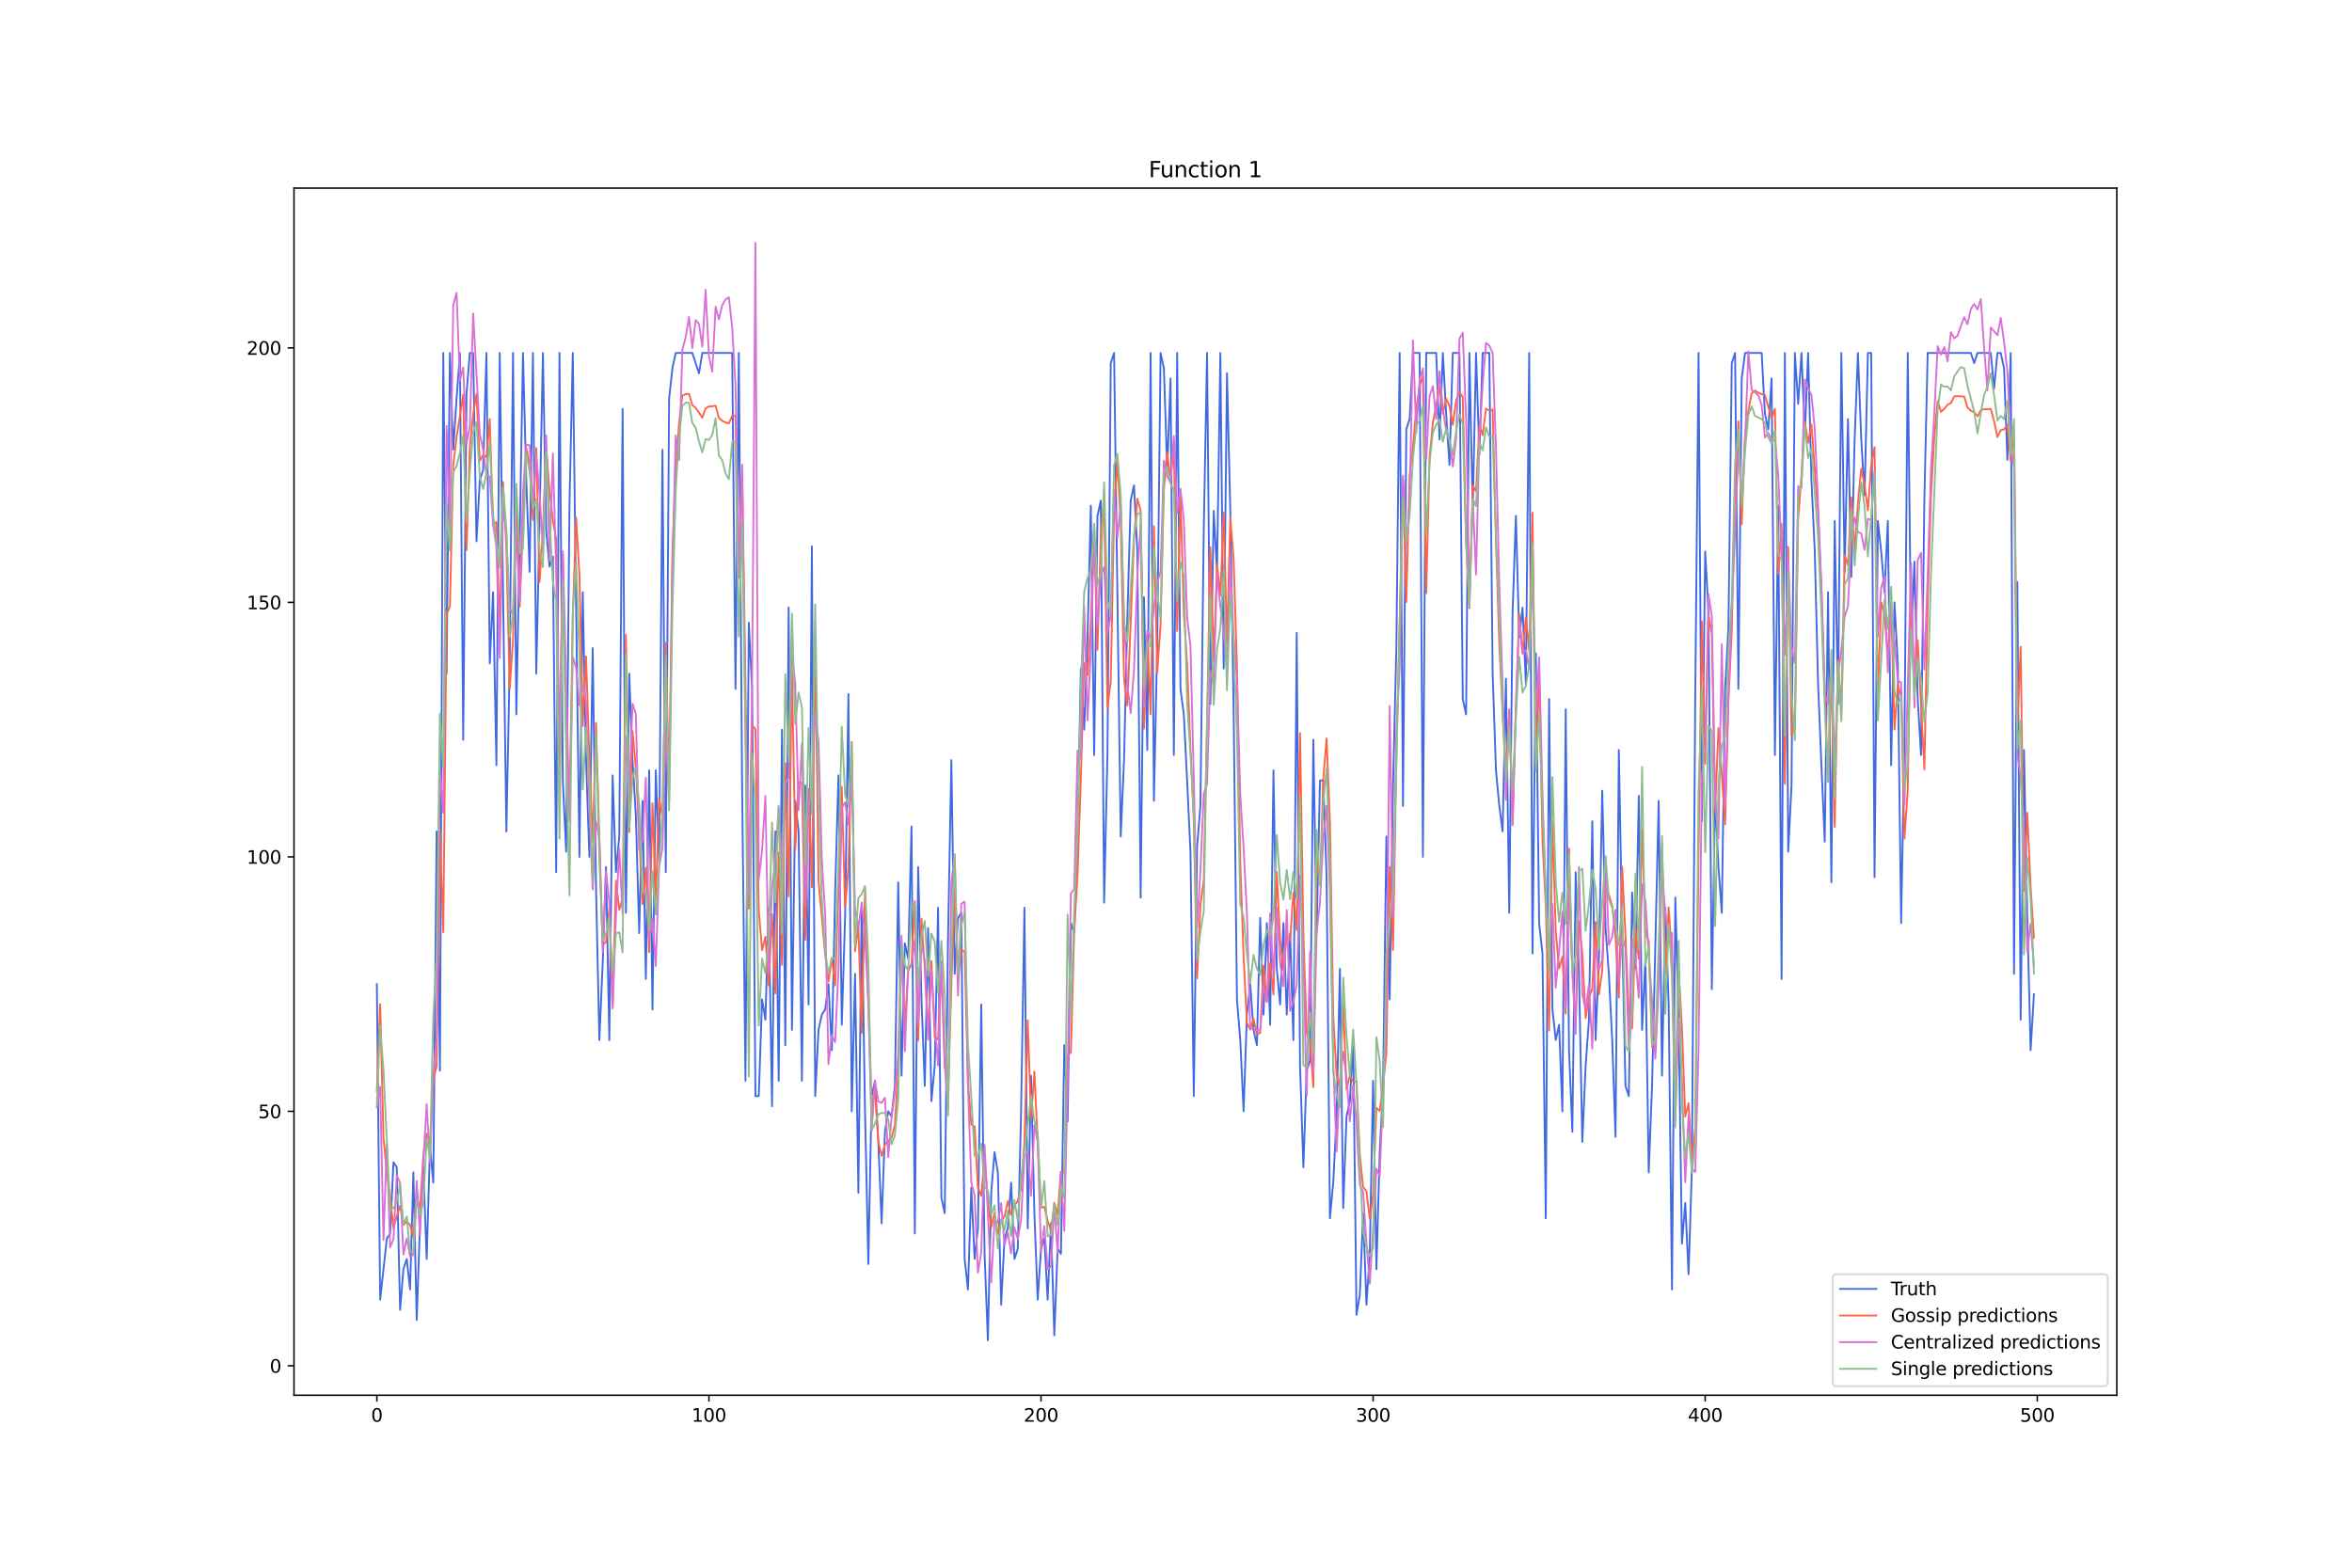 <?xml version="1.0" encoding="utf-8" standalone="no"?>
<!DOCTYPE svg PUBLIC "-//W3C//DTD SVG 1.1//EN"
  "http://www.w3.org/Graphics/SVG/1.1/DTD/svg11.dtd">
<svg xmlns:xlink="http://www.w3.org/1999/xlink" width="1296pt" height="864pt" viewBox="0 0 1296 864" xmlns="http://www.w3.org/2000/svg" version="1.1">
 <defs>
  <style type="text/css">*{stroke-linejoin: round; stroke-linecap: butt}</style>
 </defs>
 <g id="figure_1">
  <g id="patch_1">
   <path d="M 0 864 
L 1296 864 
L 1296 0 
L 0 0 
z
" style="fill: #ffffff"/>
  </g>
  <g id="axes_1">
   <g id="patch_2">
    <path d="M 162 768.96 
L 1166.4 768.96 
L 1166.4 103.68 
L 162 103.68 
z
" style="fill: #ffffff"/>
   </g>
   <g id="matplotlib.axis_1">
    <g id="xtick_1">
     <g id="line2d_1">
      <defs>
       <path id="mb548a5d08a" d="M 0 0 
L 0 3.5 
" style="stroke: #000000; stroke-width: 0.8"/>
      </defs>
      <g>
       <use xlink:href="#mb548a5d08a" x="207.655" y="768.96" style="stroke: #000000; stroke-width: 0.8"/>
      </g>
     </g>
     <g id="text_1">
      <!-- 0 -->
      <g transform="translate(204.473 783.558) scale(0.1 -0.1)">
       <defs>
        <path id="DejaVuSans-30" d="M 2034 4250 
Q 1547 4250 1301 3770 
Q 1056 3291 1056 2328 
Q 1056 1369 1301 889 
Q 1547 409 2034 409 
Q 2525 409 2770 889 
Q 3016 1369 3016 2328 
Q 3016 3291 2770 3770 
Q 2525 4250 2034 4250 
z
M 2034 4750 
Q 2819 4750 3233 4129 
Q 3647 3509 3647 2328 
Q 3647 1150 3233 529 
Q 2819 -91 2034 -91 
Q 1250 -91 836 529 
Q 422 1150 422 2328 
Q 422 3509 836 4129 
Q 1250 4750 2034 4750 
z
" transform="scale(0.016)"/>
       </defs>
       <use xlink:href="#DejaVuSans-30"/>
      </g>
     </g>
    </g>
    <g id="xtick_2">
     <g id="line2d_2">
      <g>
       <use xlink:href="#mb548a5d08a" x="390.639" y="768.96" style="stroke: #000000; stroke-width: 0.8"/>
      </g>
     </g>
     <g id="text_2">
      <!-- 100 -->
      <g transform="translate(381.095 783.558) scale(0.1 -0.1)">
       <defs>
        <path id="DejaVuSans-31" d="M 794 531 
L 1825 531 
L 1825 4091 
L 703 3866 
L 703 4441 
L 1819 4666 
L 2450 4666 
L 2450 531 
L 3481 531 
L 3481 0 
L 794 0 
L 794 531 
z
" transform="scale(0.016)"/>
       </defs>
       <use xlink:href="#DejaVuSans-31"/>
       <use xlink:href="#DejaVuSans-30" x="63.623"/>
       <use xlink:href="#DejaVuSans-30" x="127.246"/>
      </g>
     </g>
    </g>
    <g id="xtick_3">
     <g id="line2d_3">
      <g>
       <use xlink:href="#mb548a5d08a" x="573.623" y="768.96" style="stroke: #000000; stroke-width: 0.8"/>
      </g>
     </g>
     <g id="text_3">
      <!-- 200 -->
      <g transform="translate(564.079 783.558) scale(0.1 -0.1)">
       <defs>
        <path id="DejaVuSans-32" d="M 1228 531 
L 3431 531 
L 3431 0 
L 469 0 
L 469 531 
Q 828 903 1448 1529 
Q 2069 2156 2228 2338 
Q 2531 2678 2651 2914 
Q 2772 3150 2772 3378 
Q 2772 3750 2511 3984 
Q 2250 4219 1831 4219 
Q 1534 4219 1204 4116 
Q 875 4013 500 3803 
L 500 4441 
Q 881 4594 1212 4672 
Q 1544 4750 1819 4750 
Q 2544 4750 2975 4387 
Q 3406 4025 3406 3419 
Q 3406 3131 3298 2873 
Q 3191 2616 2906 2266 
Q 2828 2175 2409 1742 
Q 1991 1309 1228 531 
z
" transform="scale(0.016)"/>
       </defs>
       <use xlink:href="#DejaVuSans-32"/>
       <use xlink:href="#DejaVuSans-30" x="63.623"/>
       <use xlink:href="#DejaVuSans-30" x="127.246"/>
      </g>
     </g>
    </g>
    <g id="xtick_4">
     <g id="line2d_4">
      <g>
       <use xlink:href="#mb548a5d08a" x="756.607" y="768.96" style="stroke: #000000; stroke-width: 0.8"/>
      </g>
     </g>
     <g id="text_4">
      <!-- 300 -->
      <g transform="translate(747.063 783.558) scale(0.1 -0.1)">
       <defs>
        <path id="DejaVuSans-33" d="M 2597 2516 
Q 3050 2419 3304 2112 
Q 3559 1806 3559 1356 
Q 3559 666 3084 287 
Q 2609 -91 1734 -91 
Q 1441 -91 1130 -33 
Q 819 25 488 141 
L 488 750 
Q 750 597 1062 519 
Q 1375 441 1716 441 
Q 2309 441 2620 675 
Q 2931 909 2931 1356 
Q 2931 1769 2642 2001 
Q 2353 2234 1838 2234 
L 1294 2234 
L 1294 2753 
L 1863 2753 
Q 2328 2753 2575 2939 
Q 2822 3125 2822 3475 
Q 2822 3834 2567 4026 
Q 2313 4219 1838 4219 
Q 1578 4219 1281 4162 
Q 984 4106 628 3988 
L 628 4550 
Q 988 4650 1302 4700 
Q 1616 4750 1894 4750 
Q 2613 4750 3031 4423 
Q 3450 4097 3450 3541 
Q 3450 3153 3228 2886 
Q 3006 2619 2597 2516 
z
" transform="scale(0.016)"/>
       </defs>
       <use xlink:href="#DejaVuSans-33"/>
       <use xlink:href="#DejaVuSans-30" x="63.623"/>
       <use xlink:href="#DejaVuSans-30" x="127.246"/>
      </g>
     </g>
    </g>
    <g id="xtick_5">
     <g id="line2d_5">
      <g>
       <use xlink:href="#mb548a5d08a" x="939.591" y="768.96" style="stroke: #000000; stroke-width: 0.8"/>
      </g>
     </g>
     <g id="text_5">
      <!-- 400 -->
      <g transform="translate(930.047 783.558) scale(0.1 -0.1)">
       <defs>
        <path id="DejaVuSans-34" d="M 2419 4116 
L 825 1625 
L 2419 1625 
L 2419 4116 
z
M 2253 4666 
L 3047 4666 
L 3047 1625 
L 3713 1625 
L 3713 1100 
L 3047 1100 
L 3047 0 
L 2419 0 
L 2419 1100 
L 313 1100 
L 313 1709 
L 2253 4666 
z
" transform="scale(0.016)"/>
       </defs>
       <use xlink:href="#DejaVuSans-34"/>
       <use xlink:href="#DejaVuSans-30" x="63.623"/>
       <use xlink:href="#DejaVuSans-30" x="127.246"/>
      </g>
     </g>
    </g>
    <g id="xtick_6">
     <g id="line2d_6">
      <g>
       <use xlink:href="#mb548a5d08a" x="1122.575" y="768.96" style="stroke: #000000; stroke-width: 0.8"/>
      </g>
     </g>
     <g id="text_6">
      <!-- 500 -->
      <g transform="translate(1113.032 783.558) scale(0.1 -0.1)">
       <defs>
        <path id="DejaVuSans-35" d="M 691 4666 
L 3169 4666 
L 3169 4134 
L 1269 4134 
L 1269 2991 
Q 1406 3038 1543 3061 
Q 1681 3084 1819 3084 
Q 2600 3084 3056 2656 
Q 3513 2228 3513 1497 
Q 3513 744 3044 326 
Q 2575 -91 1722 -91 
Q 1428 -91 1123 -41 
Q 819 9 494 109 
L 494 744 
Q 775 591 1075 516 
Q 1375 441 1709 441 
Q 2250 441 2565 725 
Q 2881 1009 2881 1497 
Q 2881 1984 2565 2268 
Q 2250 2553 1709 2553 
Q 1456 2553 1204 2497 
Q 953 2441 691 2322 
L 691 4666 
z
" transform="scale(0.016)"/>
       </defs>
       <use xlink:href="#DejaVuSans-35"/>
       <use xlink:href="#DejaVuSans-30" x="63.623"/>
       <use xlink:href="#DejaVuSans-30" x="127.246"/>
      </g>
     </g>
    </g>
   </g>
   <g id="matplotlib.axis_2">
    <g id="ytick_1">
     <g id="line2d_7">
      <defs>
       <path id="m079695b21a" d="M 0 0 
L -3.5 0 
" style="stroke: #000000; stroke-width: 0.8"/>
      </defs>
      <g>
       <use xlink:href="#m079695b21a" x="162" y="752.745" style="stroke: #000000; stroke-width: 0.8"/>
      </g>
     </g>
     <g id="text_7">
      <!-- 0 -->
      <g transform="translate(148.637 756.545) scale(0.1 -0.1)">
       <use xlink:href="#DejaVuSans-30"/>
      </g>
     </g>
    </g>
    <g id="ytick_2">
     <g id="line2d_8">
      <g>
       <use xlink:href="#m079695b21a" x="162" y="612.491" style="stroke: #000000; stroke-width: 0.8"/>
      </g>
     </g>
     <g id="text_8">
      <!-- 50 -->
      <g transform="translate(142.275 616.29) scale(0.1 -0.1)">
       <use xlink:href="#DejaVuSans-35"/>
       <use xlink:href="#DejaVuSans-30" x="63.623"/>
      </g>
     </g>
    </g>
    <g id="ytick_3">
     <g id="line2d_9">
      <g>
       <use xlink:href="#m079695b21a" x="162" y="472.236" style="stroke: #000000; stroke-width: 0.8"/>
      </g>
     </g>
     <g id="text_9">
      <!-- 100 -->
      <g transform="translate(135.912 476.035) scale(0.1 -0.1)">
       <use xlink:href="#DejaVuSans-31"/>
       <use xlink:href="#DejaVuSans-30" x="63.623"/>
       <use xlink:href="#DejaVuSans-30" x="127.246"/>
      </g>
     </g>
    </g>
    <g id="ytick_4">
     <g id="line2d_10">
      <g>
       <use xlink:href="#m079695b21a" x="162" y="331.981" style="stroke: #000000; stroke-width: 0.8"/>
      </g>
     </g>
     <g id="text_10">
      <!-- 150 -->
      <g transform="translate(135.912 335.78) scale(0.1 -0.1)">
       <use xlink:href="#DejaVuSans-31"/>
       <use xlink:href="#DejaVuSans-35" x="63.623"/>
       <use xlink:href="#DejaVuSans-30" x="127.246"/>
      </g>
     </g>
    </g>
    <g id="ytick_5">
     <g id="line2d_11">
      <g>
       <use xlink:href="#m079695b21a" x="162" y="191.726" style="stroke: #000000; stroke-width: 0.8"/>
      </g>
     </g>
     <g id="text_11">
      <!-- 200 -->
      <g transform="translate(135.912 195.525) scale(0.1 -0.1)">
       <use xlink:href="#DejaVuSans-32"/>
       <use xlink:href="#DejaVuSans-30" x="63.623"/>
       <use xlink:href="#DejaVuSans-30" x="127.246"/>
      </g>
     </g>
    </g>
   </g>
   <g id="line2d_12">
    <path d="M 207.655 542.363 
L 209.484 716.279 
L 213.144 682.618 
L 214.974 679.813 
L 216.804 640.542 
L 218.634 643.347 
L 220.463 721.889 
L 222.293 699.449 
L 224.123 693.838 
L 225.953 710.669 
L 227.783 646.152 
L 229.613 727.5 
L 231.442 674.203 
L 233.272 643.347 
L 235.102 693.838 
L 236.932 632.126 
L 238.762 651.762 
L 240.592 458.21 
L 242.422 590.05 
L 244.251 194.531 
L 246.081 371.252 
L 247.911 194.531 
L 249.741 247.828 
L 251.571 219.777 
L 253.401 194.531 
L 255.23 407.718 
L 257.06 216.972 
L 258.89 194.531 
L 260.72 194.531 
L 262.55 298.32 
L 264.38 264.658 
L 266.209 259.048 
L 268.039 194.531 
L 269.869 365.642 
L 271.699 326.371 
L 273.529 421.744 
L 275.359 194.531 
L 279.018 458.21 
L 280.848 365.642 
L 282.678 194.531 
L 284.508 393.693 
L 286.338 298.32 
L 288.168 194.531 
L 289.997 264.658 
L 291.827 315.15 
L 293.657 194.531 
L 295.487 371.252 
L 297.317 287.099 
L 299.147 194.531 
L 300.976 292.709 
L 302.806 312.345 
L 304.636 306.735 
L 306.466 480.651 
L 308.296 194.531 
L 310.126 430.159 
L 311.956 469.431 
L 313.785 278.684 
L 315.615 194.531 
L 319.275 472.236 
L 321.105 326.371 
L 322.935 418.939 
L 324.764 472.236 
L 326.594 357.227 
L 328.424 489.066 
L 330.254 573.219 
L 332.084 531.143 
L 333.914 477.846 
L 335.743 573.219 
L 337.573 427.354 
L 339.403 480.651 
L 341.233 461.015 
L 343.063 225.387 
L 344.893 503.092 
L 346.723 371.252 
L 348.552 418.939 
L 350.382 449.795 
L 352.212 514.312 
L 354.042 441.38 
L 355.872 539.558 
L 357.702 424.549 
L 359.531 556.389 
L 361.361 424.549 
L 363.191 475.041 
L 365.021 247.828 
L 366.851 480.651 
L 368.681 219.777 
L 370.51 202.946 
L 372.34 194.531 
L 381.489 194.531 
L 385.149 205.751 
L 386.979 194.531 
L 403.448 194.531 
L 405.277 379.667 
L 407.107 194.531 
L 408.937 435.769 
L 410.767 595.66 
L 412.597 343.201 
L 414.427 379.667 
L 416.256 604.075 
L 418.086 604.075 
L 419.916 550.778 
L 421.746 561.999 
L 423.576 500.287 
L 425.406 609.685 
L 427.236 458.21 
L 429.065 595.66 
L 430.895 402.108 
L 432.725 576.024 
L 434.555 334.786 
L 436.385 567.609 
L 438.215 441.38 
L 440.044 458.21 
L 441.874 595.66 
L 443.704 432.964 
L 445.534 553.584 
L 447.364 301.125 
L 449.194 604.075 
L 451.023 567.609 
L 452.853 559.194 
L 454.683 556.389 
L 456.513 542.363 
L 458.343 578.829 
L 460.173 491.871 
L 462.003 427.354 
L 463.832 564.804 
L 465.662 505.897 
L 467.492 382.473 
L 469.322 612.491 
L 471.152 536.753 
L 472.982 657.372 
L 474.811 497.482 
L 476.641 612.491 
L 478.471 696.644 
L 480.301 604.075 
L 482.131 595.66 
L 483.961 629.321 
L 485.79 674.203 
L 487.62 623.711 
L 489.45 612.491 
L 491.28 615.296 
L 493.11 598.465 
L 494.94 486.261 
L 496.77 592.855 
L 498.599 519.922 
L 500.429 528.338 
L 502.259 455.405 
L 504.089 679.813 
L 505.919 477.846 
L 507.749 550.778 
L 509.578 598.465 
L 511.408 511.507 
L 513.238 606.88 
L 515.068 587.245 
L 516.898 500.287 
L 518.728 660.177 
L 520.557 668.593 
L 522.387 517.117 
L 524.217 418.939 
L 526.047 536.753 
L 527.877 505.897 
L 529.707 503.092 
L 531.536 693.838 
L 533.366 710.669 
L 535.196 654.567 
L 537.026 693.838 
L 538.856 677.008 
L 540.686 553.584 
L 542.516 691.033 
L 544.345 738.72 
L 546.175 657.372 
L 548.005 634.931 
L 549.835 646.152 
L 551.665 719.084 
L 553.495 682.618 
L 555.324 677.008 
L 557.154 651.762 
L 558.984 693.838 
L 560.814 688.228 
L 562.644 612.491 
L 564.474 500.287 
L 566.303 677.008 
L 568.133 592.855 
L 569.963 668.593 
L 571.793 716.279 
L 573.623 688.228 
L 575.453 682.618 
L 577.283 716.279 
L 579.112 674.203 
L 580.942 735.915 
L 582.772 688.228 
L 584.602 691.033 
L 586.432 576.024 
L 588.262 618.101 
L 590.091 508.702 
L 591.921 514.312 
L 593.751 458.21 
L 595.581 368.447 
L 597.411 402.108 
L 599.241 351.616 
L 601.07 278.684 
L 602.9 416.134 
L 604.73 284.294 
L 606.56 275.879 
L 608.39 497.482 
L 610.22 416.134 
L 612.05 200.141 
L 613.879 194.531 
L 617.539 461.015 
L 619.369 418.939 
L 621.199 340.396 
L 623.029 275.879 
L 624.858 267.464 
L 626.688 303.93 
L 628.518 494.676 
L 630.348 329.176 
L 632.178 413.329 
L 634.008 194.531 
L 635.837 441.38 
L 637.667 354.422 
L 639.497 194.531 
L 641.327 202.946 
L 643.157 259.048 
L 644.987 208.556 
L 646.817 416.134 
L 648.646 194.531 
L 650.476 379.667 
L 652.306 393.693 
L 654.136 430.159 
L 655.966 469.431 
L 657.796 604.075 
L 659.625 466.625 
L 661.455 444.185 
L 663.285 292.709 
L 665.115 194.531 
L 666.945 388.083 
L 668.775 281.489 
L 670.604 315.15 
L 672.434 194.531 
L 674.264 368.447 
L 676.094 205.751 
L 677.924 281.489 
L 679.754 390.888 
L 681.583 550.778 
L 683.413 573.219 
L 685.243 612.491 
L 687.073 559.194 
L 688.903 542.363 
L 690.733 567.609 
L 692.563 576.024 
L 694.392 505.897 
L 696.222 559.194 
L 698.052 508.702 
L 699.882 564.804 
L 701.712 424.549 
L 703.542 533.948 
L 705.371 553.584 
L 707.201 508.702 
L 709.031 559.194 
L 710.861 514.312 
L 712.691 573.219 
L 714.521 348.811 
L 716.35 587.245 
L 718.18 643.347 
L 720.01 590.05 
L 721.84 584.44 
L 723.67 407.718 
L 725.5 514.312 
L 727.33 430.159 
L 729.159 430.159 
L 730.989 483.456 
L 732.819 671.398 
L 734.649 651.762 
L 736.479 615.296 
L 738.309 533.948 
L 740.138 665.787 
L 741.968 615.296 
L 743.798 606.88 
L 745.628 573.219 
L 747.458 724.695 
L 749.288 713.474 
L 751.117 668.593 
L 752.947 719.084 
L 754.777 691.033 
L 756.607 595.66 
L 758.437 699.449 
L 760.267 634.931 
L 762.097 598.465 
L 763.926 461.015 
L 765.756 550.778 
L 767.586 432.964 
L 769.416 357.227 
L 771.246 194.531 
L 773.076 444.185 
L 774.905 236.607 
L 776.735 230.997 
L 778.565 194.531 
L 782.225 194.531 
L 784.055 472.236 
L 785.884 194.531 
L 791.374 194.531 
L 793.204 242.218 
L 795.034 194.531 
L 796.864 228.192 
L 798.693 256.243 
L 800.523 194.531 
L 804.183 194.531 
L 806.013 385.278 
L 807.843 393.693 
L 809.672 194.531 
L 811.502 281.489 
L 813.332 194.531 
L 815.162 250.633 
L 816.992 194.531 
L 820.651 194.531 
L 822.481 371.252 
L 824.311 424.549 
L 826.141 444.185 
L 827.971 458.21 
L 829.801 374.057 
L 831.63 503.092 
L 833.46 337.591 
L 835.29 284.294 
L 837.12 351.616 
L 838.95 334.786 
L 840.78 376.862 
L 842.61 194.531 
L 844.439 525.533 
L 846.269 360.032 
L 848.099 508.702 
L 849.929 525.533 
L 851.759 671.398 
L 853.589 385.278 
L 855.418 556.389 
L 857.248 573.219 
L 859.078 564.804 
L 860.908 612.491 
L 862.738 390.888 
L 864.568 578.829 
L 866.397 623.711 
L 868.227 480.651 
L 870.057 536.753 
L 871.887 629.321 
L 873.717 587.245 
L 875.547 561.999 
L 877.377 452.6 
L 879.206 573.219 
L 881.036 528.338 
L 882.866 435.769 
L 884.696 511.507 
L 886.526 536.753 
L 888.356 573.219 
L 890.185 626.516 
L 892.015 413.329 
L 893.845 514.312 
L 895.675 598.465 
L 897.505 604.075 
L 899.335 491.871 
L 901.164 533.948 
L 902.994 438.575 
L 904.824 567.609 
L 906.654 528.338 
L 908.484 646.152 
L 910.314 598.465 
L 913.973 441.38 
L 915.803 592.855 
L 917.633 500.287 
L 919.463 553.584 
L 921.293 710.669 
L 923.123 494.676 
L 924.952 561.999 
L 926.782 685.423 
L 928.612 662.982 
L 930.442 702.254 
L 932.272 643.347 
L 934.102 385.278 
L 935.931 194.531 
L 937.761 452.6 
L 939.591 303.93 
L 941.421 337.591 
L 943.251 545.168 
L 945.081 438.575 
L 946.911 477.846 
L 948.74 503.092 
L 950.57 379.667 
L 952.4 346.006 
L 954.23 200.141 
L 956.06 194.531 
L 957.89 379.667 
L 959.719 208.556 
L 961.549 194.531 
L 970.698 194.531 
L 972.528 228.192 
L 974.358 236.607 
L 976.188 208.556 
L 978.018 416.134 
L 979.848 278.684 
L 981.678 539.558 
L 983.507 194.531 
L 985.337 469.431 
L 987.167 432.964 
L 988.997 194.531 
L 990.827 222.582 
L 992.657 194.531 
L 994.486 239.413 
L 996.316 194.531 
L 998.146 264.658 
L 999.976 303.93 
L 1001.806 376.862 
L 1003.636 421.744 
L 1005.465 463.82 
L 1007.295 326.371 
L 1009.125 486.261 
L 1010.955 287.099 
L 1012.785 388.083 
L 1014.615 194.531 
L 1016.444 315.15 
L 1018.274 230.997 
L 1020.104 317.955 
L 1021.934 242.218 
L 1023.764 194.531 
L 1025.594 242.218 
L 1027.424 273.074 
L 1029.253 194.531 
L 1031.083 194.531 
L 1032.913 483.456 
L 1034.743 287.099 
L 1036.573 303.93 
L 1038.403 326.371 
L 1040.232 287.099 
L 1042.062 421.744 
L 1043.892 331.981 
L 1045.722 365.642 
L 1047.552 508.702 
L 1049.382 410.524 
L 1051.211 194.531 
L 1053.041 354.422 
L 1054.871 309.54 
L 1056.701 385.278 
L 1058.531 416.134 
L 1060.361 275.879 
L 1062.191 194.531 
L 1085.978 194.531 
L 1087.808 200.141 
L 1089.638 194.531 
L 1096.958 194.531 
L 1098.787 214.167 
L 1100.617 194.531 
L 1102.447 194.531 
L 1104.277 202.946 
L 1106.107 253.438 
L 1107.937 194.531 
L 1109.766 536.753 
L 1111.596 320.76 
L 1113.426 561.999 
L 1115.256 413.329 
L 1117.086 505.897 
L 1118.916 578.829 
L 1120.745 547.973 
L 1120.745 547.973 
" clip-path="url(#p85b2b06796)" style="fill: none; stroke: #4169e1; stroke-linecap: square"/>
   </g>
   <g id="line2d_13">
    <path d="M 207.655 601.449 
L 209.484 553.41 
L 211.314 626.883 
L 213.144 645.924 
L 214.974 659.511 
L 216.804 677.127 
L 218.634 670.036 
L 220.463 664.589 
L 222.293 675.156 
L 224.123 673.136 
L 225.953 675.208 
L 227.783 681.708 
L 229.613 659.929 
L 231.442 666.225 
L 233.272 636.899 
L 235.102 624.835 
L 236.932 629.881 
L 238.762 594.958 
L 240.592 587.715 
L 242.422 458.74 
L 244.251 513.732 
L 246.081 338.409 
L 247.911 334.387 
L 249.741 256.421 
L 251.571 241.091 
L 255.23 217.481 
L 257.06 303.143 
L 258.89 246.238 
L 260.72 228.352 
L 262.55 217.154 
L 264.38 253.942 
L 266.209 250.711 
L 268.039 252.02 
L 269.869 231.025 
L 271.699 289.523 
L 273.529 287.64 
L 275.359 349.185 
L 277.189 265.662 
L 279.018 301.989 
L 280.848 379.58 
L 282.678 352.798 
L 284.508 274.923 
L 286.338 334.327 
L 289.997 246.889 
L 291.827 255.912 
L 293.657 286.634 
L 295.487 246.951 
L 297.317 320.744 
L 299.147 293.251 
L 300.976 246.538 
L 302.806 270.347 
L 304.636 286.882 
L 306.466 297.075 
L 308.296 422.724 
L 310.126 305.624 
L 311.956 401.87 
L 313.785 447.65 
L 315.615 339.782 
L 317.445 285.289 
L 319.275 316.617 
L 321.105 400.119 
L 322.935 361.731 
L 324.764 418.821 
L 326.594 463.386 
L 328.424 398.417 
L 330.254 462.067 
L 332.084 520.806 
L 333.914 519.187 
L 335.743 500.892 
L 337.573 554.65 
L 339.403 485.346 
L 341.233 501.434 
L 343.063 494.97 
L 344.893 349.895 
L 346.723 458.553 
L 348.552 402.957 
L 350.382 423.332 
L 354.042 498.28 
L 355.872 478.238 
L 357.702 524.759 
L 359.531 442.705 
L 361.361 495.32 
L 363.191 440.074 
L 365.021 450.189 
L 366.851 354.199 
L 368.681 434.976 
L 370.51 304.959 
L 372.34 258.5 
L 374.17 233.389 
L 376 217.971 
L 377.83 217.21 
L 379.66 217.103 
L 381.489 223.277 
L 383.319 224.809 
L 385.149 227.347 
L 386.979 230.251 
L 388.809 224.982 
L 390.639 224.066 
L 392.469 223.915 
L 394.298 223.559 
L 396.128 230.379 
L 397.958 231.988 
L 399.788 232.8 
L 401.618 233.327 
L 403.448 229.196 
L 405.277 229.009 
L 407.107 312.471 
L 408.937 258.361 
L 410.767 375.818 
L 412.597 500.855 
L 414.427 399.675 
L 416.256 401.988 
L 418.086 501.634 
L 419.916 523.704 
L 421.746 516.289 
L 423.576 543.088 
L 425.406 503.826 
L 427.236 547.478 
L 429.065 469.856 
L 430.895 531.708 
L 432.725 420.572 
L 434.555 493.998 
L 436.385 369.265 
L 438.215 467.993 
L 440.044 430.904 
L 441.874 431.288 
L 443.704 517.865 
L 445.534 434.849 
L 447.364 489.045 
L 449.194 356.382 
L 451.023 485.299 
L 454.683 526.193 
L 456.513 540.94 
L 458.343 527.982 
L 460.173 543.143 
L 462.003 490.135 
L 463.832 433.584 
L 465.662 500.382 
L 467.492 478.027 
L 469.322 408.97 
L 471.152 524.34 
L 472.982 510.293 
L 474.811 569.316 
L 476.641 490.126 
L 478.471 552.894 
L 480.301 609.898 
L 482.131 601.614 
L 483.961 629.188 
L 485.79 637.053 
L 487.62 630.776 
L 489.45 628.723 
L 491.28 627.23 
L 493.11 619.756 
L 494.94 589.219 
L 496.77 520.981 
L 498.599 565.303 
L 500.429 535.013 
L 502.259 531.107 
L 504.089 496.663 
L 505.919 573.561 
L 507.749 506.233 
L 509.578 533.827 
L 511.408 568.097 
L 513.238 529.639 
L 515.068 571.782 
L 516.898 572.856 
L 518.728 532.922 
L 520.557 587.117 
L 522.387 601.19 
L 526.047 486.266 
L 527.877 540.218 
L 529.707 523.749 
L 531.536 524.32 
L 533.366 596.184 
L 535.196 619.71 
L 537.026 620.8 
L 538.856 654.608 
L 540.686 659.05 
L 542.516 637.406 
L 544.345 662.314 
L 546.175 676.46 
L 548.005 668.446 
L 549.835 680.01 
L 551.665 672.832 
L 553.495 670.375 
L 555.324 661.992 
L 557.154 669.622 
L 558.984 664.45 
L 560.814 661.872 
L 562.644 654.908 
L 564.474 629.398 
L 566.303 562.341 
L 568.133 616.907 
L 569.963 590.572 
L 571.793 629.655 
L 573.623 665.403 
L 575.453 665.209 
L 577.283 672.851 
L 579.112 678.318 
L 580.942 662.878 
L 582.772 669.333 
L 584.602 645.832 
L 586.432 646.27 
L 588.262 582.067 
L 590.091 579.919 
L 591.921 512.547 
L 593.751 482.45 
L 595.581 428.763 
L 597.411 365.274 
L 599.241 372.251 
L 601.07 342.568 
L 602.9 293.245 
L 604.73 358.092 
L 606.56 295.747 
L 608.39 273.43 
L 610.22 390.348 
L 612.05 375.419 
L 613.879 282.469 
L 615.709 253.748 
L 617.539 287.124 
L 619.369 374.406 
L 621.199 388.904 
L 624.858 297.093 
L 626.688 274.803 
L 628.518 281.404 
L 630.348 401.507 
L 632.178 349.794 
L 634.008 393.677 
L 635.837 289.972 
L 637.667 370.781 
L 639.497 344.249 
L 641.327 269.871 
L 643.157 249.319 
L 644.987 264.201 
L 646.817 246.809 
L 648.646 347.819 
L 650.476 273.156 
L 652.306 337.994 
L 654.136 366.232 
L 655.966 412 
L 657.796 452.866 
L 659.625 539.21 
L 661.455 498.907 
L 663.285 484.933 
L 665.115 397.164 
L 666.945 301.603 
L 668.775 364.11 
L 670.604 310.804 
L 672.434 328.313 
L 674.264 282.355 
L 676.094 354.553 
L 677.924 285.149 
L 679.754 308.362 
L 681.583 366.683 
L 683.413 474.59 
L 685.243 527.084 
L 687.073 563.893 
L 688.903 567.44 
L 690.733 561.661 
L 692.563 569.936 
L 694.392 569.3 
L 696.222 532.302 
L 698.052 552.274 
L 699.882 530.605 
L 701.712 548.153 
L 703.542 480.677 
L 705.371 518.163 
L 707.201 534.744 
L 709.031 515.822 
L 710.861 518.464 
L 712.691 491.995 
L 714.521 512.637 
L 716.35 404.054 
L 718.18 514.035 
L 720.01 569.559 
L 721.84 573.997 
L 723.67 599.164 
L 725.5 472.873 
L 727.33 487.804 
L 729.159 429.143 
L 730.989 407.003 
L 732.819 452.884 
L 734.649 559.875 
L 736.479 592.425 
L 738.309 599.826 
L 740.138 552.326 
L 741.968 600.465 
L 743.798 592.682 
L 745.628 596.107 
L 747.458 595.843 
L 749.288 636.449 
L 751.117 654.298 
L 752.947 656.63 
L 754.777 671.716 
L 756.607 658.621 
L 758.437 610.554 
L 760.267 612.278 
L 762.097 597.771 
L 763.926 580.66 
L 765.756 477.719 
L 767.586 523.592 
L 769.416 417.666 
L 773.076 264.283 
L 774.905 331.864 
L 776.735 261.771 
L 778.565 245.87 
L 780.395 225.099 
L 782.225 212.637 
L 784.055 207.255 
L 785.884 326.976 
L 787.714 252.155 
L 789.544 232.992 
L 793.204 213.146 
L 795.034 228.06 
L 796.864 219.625 
L 798.693 223.823 
L 800.523 234.136 
L 802.353 220.692 
L 804.183 216.388 
L 806.013 218.752 
L 807.843 298.769 
L 809.672 335.115 
L 811.502 267.491 
L 813.332 270.846 
L 815.162 234.097 
L 816.992 239.801 
L 818.822 225.208 
L 820.651 226.289 
L 822.481 225.694 
L 824.311 298.652 
L 826.141 355.01 
L 827.971 392.569 
L 829.801 425.543 
L 831.63 391.525 
L 833.46 454.419 
L 835.29 388.64 
L 837.12 338.52 
L 838.95 359.952 
L 840.78 340.157 
L 842.61 358.51 
L 844.439 282.571 
L 846.269 420.996 
L 848.099 371.019 
L 849.929 463.116 
L 851.759 499.583 
L 853.589 567.947 
L 855.418 453.089 
L 857.248 513.105 
L 859.078 533.801 
L 860.908 527.294 
L 862.738 558.601 
L 864.568 467.761 
L 866.397 535.351 
L 868.227 563.858 
L 870.057 507.8 
L 871.887 525.383 
L 873.717 561.158 
L 875.547 549.731 
L 877.377 545.036 
L 879.206 508.136 
L 881.036 548.098 
L 882.866 534.97 
L 884.696 487.927 
L 886.526 493.135 
L 888.356 499.216 
L 890.185 516.491 
L 892.015 549.723 
L 893.845 477.706 
L 895.675 515.783 
L 897.505 558.635 
L 899.335 566.811 
L 901.164 511.427 
L 902.994 528.558 
L 904.824 457.327 
L 906.654 514.099 
L 908.484 518.905 
L 910.314 577.126 
L 912.144 578.712 
L 913.973 533.181 
L 915.803 464.75 
L 917.633 536.791 
L 919.463 500.1 
L 921.293 527.142 
L 923.123 611.125 
L 924.952 534.818 
L 926.782 566.289 
L 928.612 615.362 
L 930.442 608.064 
L 932.272 639.629 
L 934.102 621.935 
L 935.931 470.814 
L 937.761 342.443 
L 939.591 421.043 
L 941.421 338.936 
L 943.251 349.573 
L 945.081 446.785 
L 946.911 401.269 
L 948.74 426.992 
L 950.57 454.334 
L 952.4 386.293 
L 954.23 348.413 
L 956.06 267.472 
L 957.89 232.218 
L 959.719 288.824 
L 961.549 239.817 
L 963.379 226.39 
L 965.209 216.744 
L 967.039 215.25 
L 968.869 216.45 
L 970.698 217.244 
L 972.528 217.747 
L 974.358 224.322 
L 976.188 230.341 
L 978.018 225.36 
L 979.848 316.257 
L 981.678 288.795 
L 983.507 432.006 
L 985.337 301.405 
L 987.167 405.126 
L 988.997 400.476 
L 990.827 286.011 
L 992.657 261.82 
L 994.486 232.488 
L 996.316 244.078 
L 998.146 233.926 
L 1001.806 283.568 
L 1003.636 323.476 
L 1005.465 379.049 
L 1007.295 431.011 
L 1009.125 371.559 
L 1010.955 455.751 
L 1012.785 363.638 
L 1014.615 392.501 
L 1016.444 305.857 
L 1018.274 311.61 
L 1020.104 274.145 
L 1021.934 304.032 
L 1023.764 277.194 
L 1025.594 258.228 
L 1027.424 267.206 
L 1029.253 281.323 
L 1031.083 256.165 
L 1032.913 246.427 
L 1034.743 383.919 
L 1036.573 331.86 
L 1038.403 338.736 
L 1040.232 362.748 
L 1042.062 332.111 
L 1043.892 402.075 
L 1045.722 377.397 
L 1047.552 383.523 
L 1049.382 462.225 
L 1051.211 435.466 
L 1053.041 328.225 
L 1054.871 377.995 
L 1056.701 352.837 
L 1060.361 423.965 
L 1062.191 333.397 
L 1064.02 273.118 
L 1065.85 240.497 
L 1067.68 220.925 
L 1069.51 226.996 
L 1071.34 225.322 
L 1073.17 223.028 
L 1074.999 222.127 
L 1076.829 218.485 
L 1078.659 218.324 
L 1082.319 218.566 
L 1084.149 224.728 
L 1085.978 226.35 
L 1087.808 227.167 
L 1089.638 229.446 
L 1091.468 226.016 
L 1093.298 225.492 
L 1095.128 225.593 
L 1096.958 225.337 
L 1098.787 232.115 
L 1100.617 240.917 
L 1102.447 237.087 
L 1104.277 236.626 
L 1106.107 234.397 
L 1107.937 253.926 
L 1109.766 239.291 
L 1111.596 400.883 
L 1113.426 356.445 
L 1115.256 491.027 
L 1117.086 448 
L 1118.916 488.765 
L 1120.745 516.795 
L 1120.745 516.795 
" clip-path="url(#p85b2b06796)" style="fill: none; stroke: #ff6347; stroke-linecap: square"/>
   </g>
   <g id="line2d_14">
    <path d="M 207.655 610.214 
L 209.484 598.967 
L 211.314 683.428 
L 213.144 630.498 
L 214.974 687.431 
L 216.804 683.045 
L 218.634 647.717 
L 220.463 651.97 
L 222.293 691.499 
L 224.123 682.474 
L 225.953 692.53 
L 227.783 691.676 
L 229.613 650.818 
L 231.442 680.594 
L 233.272 639.841 
L 235.102 608.438 
L 236.932 640.932 
L 238.762 592.638 
L 240.592 571.493 
L 242.422 424.784 
L 244.251 447.941 
L 246.081 234.786 
L 247.911 292.171 
L 249.741 168.342 
L 251.571 161.334 
L 253.401 209.902 
L 255.23 202.509 
L 257.06 244.394 
L 258.89 235.146 
L 260.72 172.76 
L 264.38 239.065 
L 266.209 247.918 
L 268.039 261.72 
L 269.869 262.784 
L 271.699 288.807 
L 273.529 301.695 
L 275.359 362.705 
L 277.189 278.732 
L 279.018 294.58 
L 280.848 335.325 
L 282.678 338.35 
L 284.508 291.086 
L 286.338 331.846 
L 288.168 271.861 
L 289.997 245.003 
L 291.827 245.389 
L 293.657 277.142 
L 295.487 250.468 
L 297.317 271.939 
L 299.147 302.084 
L 300.976 239.907 
L 302.806 308.555 
L 304.636 249.872 
L 306.466 315.705 
L 308.296 409.792 
L 310.126 303.8 
L 311.956 373.973 
L 313.785 452.42 
L 315.615 361.878 
L 317.445 367.949 
L 319.275 388.773 
L 321.105 377.374 
L 322.935 386.827 
L 324.764 446.225 
L 326.594 490.196 
L 328.424 452.808 
L 330.254 462.232 
L 332.084 524.943 
L 333.914 480.215 
L 335.743 497.061 
L 337.573 555.818 
L 339.403 505.346 
L 341.233 467.821 
L 343.063 503.795 
L 344.893 405.897 
L 346.723 436.799 
L 348.552 387.869 
L 350.382 393.541 
L 352.212 468.31 
L 354.042 463.137 
L 355.872 428.756 
L 357.702 518.99 
L 359.531 505.785 
L 361.361 532.428 
L 363.191 477.811 
L 365.021 467.46 
L 366.851 402.79 
L 368.681 440.971 
L 370.51 314.474 
L 372.34 239.976 
L 374.17 253.531 
L 376 192.656 
L 377.83 185.931 
L 379.66 174.649 
L 381.489 191.975 
L 383.319 176.423 
L 385.149 178.528 
L 386.979 191.065 
L 388.809 159.729 
L 390.639 196.518 
L 392.469 204.894 
L 394.298 168.998 
L 396.128 175.994 
L 397.958 168.188 
L 399.788 165.021 
L 401.618 163.871 
L 403.448 180.472 
L 405.277 212.077 
L 407.107 318.475 
L 408.937 256.105 
L 410.767 403.203 
L 412.597 493.424 
L 414.427 378.094 
L 416.256 133.92 
L 418.086 484.819 
L 419.916 468.647 
L 421.746 438.67 
L 423.576 536.523 
L 425.406 489.741 
L 427.236 473.128 
L 429.065 445.022 
L 430.895 477.541 
L 432.725 431.622 
L 434.555 428.509 
L 436.385 359.886 
L 438.215 376.676 
L 440.044 446.424 
L 441.874 409.755 
L 443.704 498.185 
L 445.534 445.098 
L 447.364 430.096 
L 449.194 392.762 
L 451.023 408.5 
L 452.853 474.063 
L 454.683 503.551 
L 456.513 586.443 
L 458.343 570.66 
L 460.173 574.439 
L 462.003 534.335 
L 463.832 445.059 
L 465.662 442.221 
L 467.492 454.587 
L 469.322 428.54 
L 471.152 501.239 
L 472.982 511.285 
L 474.811 497.458 
L 476.641 515.973 
L 478.471 552.628 
L 480.301 623.37 
L 482.131 595.412 
L 483.961 607.131 
L 485.79 607.787 
L 487.62 605.022 
L 489.45 637.746 
L 491.28 615.612 
L 493.11 601.901 
L 494.94 581.448 
L 496.77 515.68 
L 498.599 579.44 
L 500.429 533.177 
L 502.259 532.527 
L 504.089 517.94 
L 505.919 564.182 
L 507.749 519.6 
L 509.578 529.674 
L 511.408 573.067 
L 513.238 534.216 
L 515.068 564.352 
L 516.898 587.19 
L 518.728 529.604 
L 520.557 585.918 
L 522.387 611.998 
L 524.217 486.559 
L 526.047 470.789 
L 527.877 548.713 
L 529.707 498.12 
L 531.536 496.892 
L 533.366 598.713 
L 535.196 651.706 
L 537.026 658.832 
L 538.856 701.381 
L 540.686 690.245 
L 542.516 631.004 
L 546.175 706.839 
L 548.005 672.664 
L 549.835 673.936 
L 551.665 663.088 
L 553.495 686.191 
L 555.324 679.191 
L 557.154 690.798 
L 558.984 676.515 
L 560.814 683.093 
L 562.644 672.233 
L 564.474 636.92 
L 566.303 634.65 
L 568.133 659.012 
L 569.963 620.187 
L 571.793 629.427 
L 573.623 689.828 
L 575.453 675.813 
L 577.283 699.505 
L 579.112 697.984 
L 580.942 664.618 
L 582.772 690.521 
L 584.602 645.722 
L 586.432 678.394 
L 588.262 596.049 
L 590.091 492.257 
L 591.921 490.125 
L 593.751 413.776 
L 595.581 417.745 
L 597.411 334.117 
L 599.241 397.095 
L 601.07 358.569 
L 602.9 294.652 
L 604.73 345.054 
L 606.56 316.818 
L 608.39 312.571 
L 610.22 348.937 
L 612.05 339.311 
L 613.879 270.021 
L 615.709 296.13 
L 617.539 278.451 
L 619.369 341.54 
L 621.199 377.185 
L 623.029 393.075 
L 624.858 369.377 
L 626.688 317.262 
L 628.518 289.227 
L 630.348 389.816 
L 632.178 347.714 
L 634.008 351.478 
L 635.837 335.058 
L 637.667 321.362 
L 639.497 314.848 
L 641.327 253.77 
L 643.157 262.394 
L 644.987 265.911 
L 646.817 240.284 
L 648.646 282.718 
L 650.476 269.379 
L 652.306 286.358 
L 654.136 340.475 
L 655.966 355.884 
L 657.796 428.248 
L 659.625 511.313 
L 661.455 479.958 
L 663.285 437.52 
L 665.115 432.091 
L 666.945 369.665 
L 668.775 377.315 
L 670.604 315.772 
L 672.434 334.564 
L 674.264 347.765 
L 676.094 369.764 
L 677.924 310.614 
L 679.754 350.638 
L 681.583 373.276 
L 683.413 437.868 
L 685.243 467.115 
L 687.073 503.354 
L 688.903 566.955 
L 690.733 566.822 
L 692.563 567.711 
L 694.392 568.016 
L 696.222 543.182 
L 698.052 552.078 
L 699.882 503.502 
L 701.712 538.957 
L 703.542 500.405 
L 705.371 530.926 
L 707.201 543.538 
L 709.031 501.613 
L 710.861 557.233 
L 712.691 551.931 
L 714.521 542.694 
L 716.35 482.3 
L 718.18 526.941 
L 720.01 604.044 
L 721.84 524.488 
L 723.67 591.487 
L 725.5 513.727 
L 727.33 497.616 
L 729.159 461.884 
L 730.989 444.079 
L 732.819 491.804 
L 734.649 586.34 
L 736.479 634.631 
L 738.309 595.713 
L 740.138 579.544 
L 741.968 594.516 
L 743.798 618.046 
L 745.628 598.106 
L 747.458 619.362 
L 749.288 653.077 
L 751.117 656.978 
L 752.947 685.036 
L 754.777 707.371 
L 756.607 677.848 
L 758.437 644.161 
L 760.267 648.279 
L 762.097 601.133 
L 763.926 561.286 
L 765.756 389.122 
L 767.586 505.845 
L 769.416 402.636 
L 771.246 367.643 
L 773.076 262.102 
L 774.905 300.588 
L 776.735 276.526 
L 778.565 187.545 
L 780.395 238.455 
L 782.225 209.438 
L 784.055 202.952 
L 785.884 253.296 
L 787.714 218.408 
L 789.544 212.838 
L 791.374 230.971 
L 793.204 204.677 
L 795.034 224.903 
L 796.864 237.379 
L 798.693 242.268 
L 800.523 257.123 
L 802.353 241.988 
L 804.183 186.788 
L 806.013 183.336 
L 807.843 230.559 
L 809.672 330.619 
L 811.502 275.076 
L 813.332 316.697 
L 815.162 241.894 
L 816.992 212.029 
L 818.822 188.999 
L 820.651 190.499 
L 822.481 194.609 
L 824.311 246.632 
L 826.141 322.516 
L 827.971 378.959 
L 829.801 440.873 
L 831.63 390.77 
L 833.46 454.811 
L 835.29 390.036 
L 837.12 341.421 
L 838.95 360.281 
L 840.78 358.145 
L 842.61 368.912 
L 844.439 316.254 
L 846.269 394.2 
L 848.099 362.261 
L 849.929 437.296 
L 851.759 491.848 
L 853.589 522.497 
L 855.418 498.357 
L 857.248 544.384 
L 859.078 524.086 
L 860.908 502.456 
L 862.738 555.568 
L 864.568 489.958 
L 866.397 535.294 
L 868.227 569.869 
L 870.057 477.873 
L 871.887 547.836 
L 873.717 556.51 
L 875.547 542.357 
L 877.377 577.983 
L 879.206 521.87 
L 881.036 534.419 
L 882.866 529.185 
L 884.696 472.264 
L 886.526 520.789 
L 888.356 516.339 
L 890.185 501.419 
L 892.015 541.779 
L 893.845 515.909 
L 895.675 522.432 
L 897.505 578.442 
L 899.335 517.201 
L 901.164 528.138 
L 902.994 549.936 
L 904.824 487.361 
L 906.654 496.459 
L 908.484 526.074 
L 910.314 551.587 
L 912.144 583.543 
L 913.973 541.57 
L 915.803 479.287 
L 917.633 503.611 
L 919.463 517.118 
L 921.293 514.097 
L 923.123 618.019 
L 924.952 561.228 
L 926.782 595.321 
L 928.612 651.661 
L 930.442 614.496 
L 932.272 644.116 
L 934.102 645.98 
L 935.931 579.412 
L 937.761 427.576 
L 939.591 411.955 
L 941.421 327.53 
L 943.251 339.843 
L 945.081 441.947 
L 946.911 461.928 
L 948.74 354.895 
L 950.57 444.765 
L 952.4 383.907 
L 954.23 335.699 
L 956.06 293.845 
L 957.89 246.513 
L 959.719 273.162 
L 961.549 244.486 
L 963.379 193.657 
L 965.209 214.86 
L 967.039 216.281 
L 968.869 217.9 
L 970.698 223.117 
L 972.528 241.223 
L 974.358 238.509 
L 976.188 242.676 
L 978.018 242.701 
L 979.848 261.601 
L 981.678 305.093 
L 983.507 360.874 
L 985.337 308.605 
L 987.167 356.657 
L 988.997 365.384 
L 990.827 267.998 
L 992.657 268.723 
L 994.486 209.147 
L 996.316 213.931 
L 998.146 217.607 
L 999.976 236.338 
L 1001.806 277.857 
L 1003.636 324.567 
L 1005.465 382.983 
L 1007.295 387.619 
L 1009.125 367.781 
L 1010.955 419.582 
L 1012.785 372.055 
L 1014.615 358.122 
L 1016.444 339.809 
L 1018.274 334.228 
L 1020.104 296.635 
L 1021.934 285.186 
L 1023.764 293.24 
L 1025.594 294.065 
L 1027.424 303.002 
L 1029.253 286.006 
L 1031.083 286.357 
L 1032.913 259.621 
L 1034.743 350.757 
L 1036.573 324.052 
L 1038.403 317.481 
L 1040.232 370.547 
L 1042.062 334.79 
L 1043.892 353.027 
L 1045.722 375.319 
L 1047.552 376.077 
L 1049.382 443.695 
L 1051.211 379.099 
L 1053.041 310.458 
L 1054.871 389.933 
L 1056.701 308.735 
L 1058.531 304.711 
L 1060.361 369.006 
L 1062.191 317.237 
L 1064.02 257.995 
L 1065.85 227.533 
L 1067.68 190.796 
L 1069.51 195.413 
L 1071.34 191.271 
L 1073.17 199.142 
L 1074.999 183.079 
L 1076.829 186.459 
L 1078.659 185.019 
L 1080.489 179.621 
L 1082.319 174.84 
L 1084.149 178.716 
L 1085.978 170.281 
L 1087.808 167.527 
L 1089.638 170.571 
L 1091.468 164.857 
L 1093.298 192.008 
L 1095.128 215.167 
L 1096.958 180.492 
L 1098.787 182.539 
L 1100.617 184.803 
L 1102.447 175.161 
L 1104.277 188.339 
L 1106.107 204.615 
L 1107.937 243.312 
L 1109.766 258.144 
L 1111.596 415.993 
L 1113.426 427.809 
L 1115.256 461.652 
L 1117.086 524.397 
L 1118.916 509.118 
L 1120.745 532.058 
L 1120.745 532.058 
" clip-path="url(#p85b2b06796)" style="fill: none; stroke: #da70d6; stroke-linecap: square"/>
   </g>
   <g id="line2d_15">
    <path d="M 207.655 608.849 
L 209.484 565.375 
L 211.314 589.709 
L 214.974 667.064 
L 216.804 665.737 
L 218.634 662.743 
L 220.463 653.007 
L 222.293 674.765 
L 224.123 670.427 
L 225.953 689.759 
L 227.783 690.124 
L 229.613 661.304 
L 231.442 669.524 
L 233.272 662.694 
L 235.102 627.369 
L 236.932 638.098 
L 238.762 559.957 
L 240.592 527.379 
L 242.422 393.284 
L 244.251 423.254 
L 246.081 278.256 
L 247.911 303.415 
L 249.741 260.211 
L 251.571 256.882 
L 253.401 249.588 
L 255.23 239.959 
L 257.06 287.679 
L 258.89 260.205 
L 260.72 238.006 
L 262.55 232.766 
L 264.38 262.64 
L 266.209 269.514 
L 268.039 260.967 
L 269.869 243.398 
L 271.699 283.553 
L 275.359 312.598 
L 277.189 268.232 
L 279.018 291.136 
L 280.848 351.151 
L 282.678 339.223 
L 284.508 266.611 
L 286.338 304.927 
L 288.168 302.393 
L 289.997 249.91 
L 291.827 260.139 
L 293.657 280.322 
L 295.487 275.231 
L 297.317 302.45 
L 299.147 312.613 
L 300.976 249.228 
L 304.636 320.545 
L 306.466 331.364 
L 308.296 462.24 
L 310.126 320.332 
L 311.956 412.417 
L 313.785 493.402 
L 315.615 336.744 
L 317.445 309.993 
L 319.275 361.397 
L 321.105 435.129 
L 322.935 401.021 
L 324.764 428.413 
L 326.594 486.097 
L 328.424 403.847 
L 330.254 473.587 
L 332.084 518.05 
L 333.914 514.574 
L 335.743 505.535 
L 337.573 535.585 
L 339.403 514.589 
L 341.233 513.736 
L 343.063 524.889 
L 344.893 360.71 
L 346.723 456.165 
L 348.552 428.668 
L 350.382 422.663 
L 352.212 443.777 
L 354.042 491.832 
L 355.872 491.172 
L 357.702 512.764 
L 359.531 480.088 
L 361.361 504.06 
L 363.191 476.755 
L 365.021 447.616 
L 366.851 361.135 
L 368.681 446.632 
L 370.51 336.332 
L 372.34 269.931 
L 374.17 240.967 
L 376 223.716 
L 377.83 221.927 
L 379.66 221.983 
L 381.489 233.081 
L 383.319 235.704 
L 385.149 243.271 
L 386.979 249.354 
L 388.809 241.975 
L 390.639 242.465 
L 392.469 239.725 
L 394.298 230.494 
L 396.128 251.023 
L 397.958 253.628 
L 399.788 260.826 
L 401.618 264.166 
L 403.448 243.595 
L 405.277 243.804 
L 407.107 350.834 
L 408.937 287.171 
L 410.767 401.793 
L 412.597 593.378 
L 414.427 415.464 
L 416.256 441.523 
L 418.086 565.245 
L 419.916 528.288 
L 421.746 536.441 
L 423.576 517.144 
L 425.406 453.323 
L 427.236 497.407 
L 429.065 444.029 
L 430.895 514.675 
L 432.725 371.595 
L 434.555 419.906 
L 436.385 338.16 
L 438.215 398.886 
L 440.044 381.709 
L 441.874 389.866 
L 443.704 476.975 
L 445.534 401.155 
L 447.364 448.778 
L 449.194 333.071 
L 451.023 441.955 
L 452.853 495.861 
L 454.683 524.841 
L 456.513 536.635 
L 458.343 527.95 
L 460.173 528.319 
L 462.003 478.407 
L 463.832 400.572 
L 465.662 438.035 
L 467.492 443.941 
L 469.322 409.504 
L 471.152 521.318 
L 472.982 494.989 
L 474.811 492.678 
L 476.641 488.286 
L 478.471 530.003 
L 480.301 622.818 
L 482.131 619.18 
L 483.961 614.189 
L 485.79 613.338 
L 487.62 613.448 
L 489.45 617.075 
L 491.28 630.654 
L 493.11 625.905 
L 494.94 605.504 
L 496.77 521.177 
L 498.599 531.796 
L 500.429 534.903 
L 502.259 499.08 
L 504.089 498.334 
L 505.919 543.583 
L 507.749 515.946 
L 509.578 507.598 
L 511.408 537.874 
L 513.238 514.465 
L 515.068 519.078 
L 516.898 546.936 
L 518.728 518.591 
L 520.557 547.425 
L 522.387 614.979 
L 524.217 525.166 
L 526.047 471.402 
L 527.877 536.208 
L 529.707 510.192 
L 531.536 502.794 
L 533.366 575.657 
L 535.196 604.449 
L 537.026 637.047 
L 538.856 637.463 
L 540.686 630.308 
L 542.516 654.199 
L 544.345 656.05 
L 546.175 669.467 
L 548.005 664.278 
L 549.835 687.983 
L 551.665 672.049 
L 553.495 678.054 
L 555.324 667.337 
L 557.154 681.492 
L 558.984 661.413 
L 560.814 672.828 
L 562.644 648.746 
L 564.474 634.571 
L 568.133 603.952 
L 569.963 618.012 
L 571.793 623.547 
L 573.623 665.838 
L 575.453 650.956 
L 577.283 681.309 
L 579.112 680.773 
L 580.942 663.667 
L 582.772 675.276 
L 584.602 654.14 
L 586.432 660.417 
L 588.262 504.041 
L 590.091 558.494 
L 591.921 501.51 
L 593.751 458.84 
L 595.581 379.169 
L 597.411 326.104 
L 599.241 318.451 
L 601.07 314.536 
L 602.9 288.635 
L 604.73 322.01 
L 606.56 316.305 
L 608.39 265.775 
L 610.22 331.23 
L 612.05 338.045 
L 613.879 256.42 
L 615.709 250.152 
L 617.539 272.923 
L 619.369 342.043 
L 621.199 353.987 
L 624.858 294.754 
L 626.688 283.088 
L 628.518 282.707 
L 630.348 378.996 
L 632.178 354.571 
L 634.008 356.194 
L 635.837 301.388 
L 637.667 327.05 
L 639.497 340.935 
L 641.327 260.892 
L 643.157 257.183 
L 644.987 266.568 
L 646.817 270.349 
L 648.646 331.041 
L 650.476 309.814 
L 652.306 317.008 
L 654.136 387.459 
L 655.966 415.383 
L 657.796 448.116 
L 659.625 529.073 
L 661.455 513.488 
L 663.285 502.303 
L 665.115 397.951 
L 666.945 328.402 
L 668.775 388.453 
L 670.604 357.826 
L 672.434 346.285 
L 674.264 313.728 
L 676.094 380.433 
L 677.924 326.755 
L 679.754 356.295 
L 681.583 403.363 
L 683.413 498.436 
L 685.243 505.578 
L 687.073 525.86 
L 688.903 541.331 
L 690.733 526.369 
L 692.563 533.85 
L 694.392 537.135 
L 696.222 521.263 
L 698.052 512.495 
L 699.882 515.34 
L 701.712 505.883 
L 703.542 460.241 
L 705.371 486.479 
L 707.201 495.819 
L 709.031 479.519 
L 710.861 495.612 
L 712.691 480.485 
L 714.521 495.254 
L 716.35 438.823 
L 718.18 587.019 
L 720.01 588.53 
L 721.84 557.963 
L 723.67 580.051 
L 725.5 457.322 
L 727.33 488.079 
L 729.159 442.246 
L 730.989 423.679 
L 732.819 477.771 
L 734.649 589.992 
L 736.479 603.178 
L 738.309 610.285 
L 740.138 538.894 
L 741.968 571.44 
L 743.798 593.271 
L 745.628 567.405 
L 747.458 598.043 
L 749.288 643.54 
L 751.117 678.776 
L 752.947 687.561 
L 754.777 692.175 
L 756.607 687.844 
L 758.437 571.545 
L 760.267 584.827 
L 762.097 621.156 
L 763.926 525.814 
L 765.756 506.25 
L 767.586 490.154 
L 769.416 421.889 
L 771.246 344.516 
L 773.076 274.631 
L 774.905 299.378 
L 776.735 283.923 
L 778.565 252.937 
L 780.395 234.307 
L 782.225 231.963 
L 784.055 223.667 
L 785.884 294.595 
L 787.714 254.974 
L 789.544 238.466 
L 791.374 234.085 
L 793.204 231.147 
L 795.034 243.434 
L 796.864 236.306 
L 798.693 242.772 
L 800.523 250.72 
L 802.353 237.51 
L 804.183 228.37 
L 806.013 233.614 
L 807.843 296.734 
L 809.672 334.374 
L 811.502 274.933 
L 813.332 279.013 
L 815.162 244.031 
L 816.992 248.23 
L 818.822 235.469 
L 820.651 240.768 
L 822.481 240.38 
L 824.311 294.703 
L 826.141 340.679 
L 827.971 393.969 
L 829.801 430.438 
L 831.63 400.542 
L 833.46 435.137 
L 835.29 395.671 
L 837.12 361.933 
L 838.95 381.714 
L 840.78 377.966 
L 842.61 366.731 
L 844.439 299.644 
L 846.269 424.931 
L 848.099 393.813 
L 849.929 445.032 
L 851.759 492.053 
L 853.589 535.785 
L 855.418 428.23 
L 857.248 486.134 
L 859.078 508.039 
L 860.908 491.974 
L 862.738 509.253 
L 864.568 470.524 
L 866.397 535.735 
L 868.227 526.913 
L 870.057 479.967 
L 871.887 478.817 
L 873.717 512.992 
L 875.547 497.953 
L 877.377 479.377 
L 879.206 489.936 
L 881.036 523.1 
L 884.696 471.823 
L 886.526 495.684 
L 888.356 500.259 
L 890.185 508.604 
L 892.015 521 
L 893.845 499.229 
L 895.675 576.517 
L 897.505 579.639 
L 899.335 557.36 
L 901.164 481.323 
L 902.994 523.161 
L 904.824 422.667 
L 906.654 532.244 
L 908.484 521.123 
L 910.314 576.287 
L 912.144 573.199 
L 913.973 521.248 
L 915.803 460.781 
L 917.633 558.799 
L 919.463 509.21 
L 921.293 538.178 
L 923.123 621.372 
L 924.952 518.465 
L 926.782 607.988 
L 928.612 637.104 
L 930.442 625.064 
L 932.272 646.241 
L 934.102 630.04 
L 935.931 436.653 
L 937.761 379.373 
L 939.591 469.792 
L 941.421 399.899 
L 943.251 402.961 
L 945.081 510.332 
L 946.911 432.533 
L 948.74 410.699 
L 950.57 406.146 
L 952.4 357.625 
L 954.23 331.178 
L 956.06 255.115 
L 957.89 236.415 
L 959.719 279.133 
L 961.549 248.605 
L 963.379 228.792 
L 965.209 223.96 
L 967.039 229.27 
L 968.869 230.007 
L 970.698 231.068 
L 972.528 232.865 
L 974.358 241.057 
L 976.188 244.56 
L 978.018 237.121 
L 979.848 304.959 
L 981.678 309.033 
L 983.507 405.277 
L 985.337 314.82 
L 987.167 381.963 
L 988.997 407.874 
L 990.827 273.918 
L 992.657 265.806 
L 994.486 234.232 
L 996.316 252.364 
L 998.146 247.046 
L 1001.806 296.075 
L 1003.636 337.9 
L 1005.465 389.359 
L 1007.295 430.722 
L 1009.125 358.175 
L 1010.955 439.85 
L 1012.785 364.741 
L 1014.615 397.497 
L 1016.444 321.876 
L 1018.274 318.785 
L 1020.104 280.887 
L 1021.934 311.687 
L 1023.764 286.762 
L 1025.594 265.96 
L 1027.424 279.143 
L 1029.253 306.746 
L 1031.083 284.597 
L 1032.913 260.595 
L 1034.743 397.186 
L 1038.403 330.366 
L 1040.232 346.261 
L 1042.062 323.385 
L 1043.892 380.896 
L 1045.722 387.803 
L 1047.552 384.663 
L 1049.382 435.352 
L 1051.211 421.343 
L 1053.041 346.332 
L 1054.871 383.614 
L 1056.701 363.037 
L 1058.531 374.319 
L 1060.361 397.913 
L 1062.191 381.768 
L 1064.02 316.223 
L 1067.68 225.977 
L 1069.51 211.987 
L 1071.34 213.186 
L 1073.17 212.992 
L 1074.999 215.139 
L 1076.829 207.412 
L 1078.659 204.697 
L 1080.489 202.288 
L 1082.319 202.988 
L 1084.149 212.727 
L 1087.808 226.764 
L 1089.638 238.904 
L 1091.468 227.59 
L 1093.298 217.561 
L 1095.128 212.918 
L 1096.958 205.63 
L 1098.787 217.816 
L 1100.617 231.735 
L 1102.447 229.206 
L 1104.277 231.059 
L 1106.107 221.004 
L 1107.937 250.546 
L 1109.766 230.89 
L 1111.596 412.714 
L 1113.426 396.977 
L 1115.256 526.049 
L 1117.086 472.785 
L 1118.916 494.86 
L 1120.745 536.591 
L 1120.745 536.591 
" clip-path="url(#p85b2b06796)" style="fill: none; stroke: #8fbc8f; stroke-linecap: square"/>
   </g>
   <g id="patch_3">
    <path d="M 162 768.96 
L 162 103.68 
" style="fill: none; stroke: #000000; stroke-width: 0.8; stroke-linejoin: miter; stroke-linecap: square"/>
   </g>
   <g id="patch_4">
    <path d="M 1166.4 768.96 
L 1166.4 103.68 
" style="fill: none; stroke: #000000; stroke-width: 0.8; stroke-linejoin: miter; stroke-linecap: square"/>
   </g>
   <g id="patch_5">
    <path d="M 162 768.96 
L 1166.4 768.96 
" style="fill: none; stroke: #000000; stroke-width: 0.8; stroke-linejoin: miter; stroke-linecap: square"/>
   </g>
   <g id="patch_6">
    <path d="M 162 103.68 
L 1166.4 103.68 
" style="fill: none; stroke: #000000; stroke-width: 0.8; stroke-linejoin: miter; stroke-linecap: square"/>
   </g>
   <g id="text_12">
    <!-- Function 1 -->
    <g transform="translate(632.958 97.68) scale(0.12 -0.12)">
     <defs>
      <path id="DejaVuSans-46" d="M 628 4666 
L 3309 4666 
L 3309 4134 
L 1259 4134 
L 1259 2759 
L 3109 2759 
L 3109 2228 
L 1259 2228 
L 1259 0 
L 628 0 
L 628 4666 
z
" transform="scale(0.016)"/>
      <path id="DejaVuSans-75" d="M 544 1381 
L 544 3500 
L 1119 3500 
L 1119 1403 
Q 1119 906 1312 657 
Q 1506 409 1894 409 
Q 2359 409 2629 706 
Q 2900 1003 2900 1516 
L 2900 3500 
L 3475 3500 
L 3475 0 
L 2900 0 
L 2900 538 
Q 2691 219 2414 64 
Q 2138 -91 1772 -91 
Q 1169 -91 856 284 
Q 544 659 544 1381 
z
M 1991 3584 
L 1991 3584 
z
" transform="scale(0.016)"/>
      <path id="DejaVuSans-6e" d="M 3513 2113 
L 3513 0 
L 2938 0 
L 2938 2094 
Q 2938 2591 2744 2837 
Q 2550 3084 2163 3084 
Q 1697 3084 1428 2787 
Q 1159 2491 1159 1978 
L 1159 0 
L 581 0 
L 581 3500 
L 1159 3500 
L 1159 2956 
Q 1366 3272 1645 3428 
Q 1925 3584 2291 3584 
Q 2894 3584 3203 3211 
Q 3513 2838 3513 2113 
z
" transform="scale(0.016)"/>
      <path id="DejaVuSans-63" d="M 3122 3366 
L 3122 2828 
Q 2878 2963 2633 3030 
Q 2388 3097 2138 3097 
Q 1578 3097 1268 2742 
Q 959 2388 959 1747 
Q 959 1106 1268 751 
Q 1578 397 2138 397 
Q 2388 397 2633 464 
Q 2878 531 3122 666 
L 3122 134 
Q 2881 22 2623 -34 
Q 2366 -91 2075 -91 
Q 1284 -91 818 406 
Q 353 903 353 1747 
Q 353 2603 823 3093 
Q 1294 3584 2113 3584 
Q 2378 3584 2631 3529 
Q 2884 3475 3122 3366 
z
" transform="scale(0.016)"/>
      <path id="DejaVuSans-74" d="M 1172 4494 
L 1172 3500 
L 2356 3500 
L 2356 3053 
L 1172 3053 
L 1172 1153 
Q 1172 725 1289 603 
Q 1406 481 1766 481 
L 2356 481 
L 2356 0 
L 1766 0 
Q 1100 0 847 248 
Q 594 497 594 1153 
L 594 3053 
L 172 3053 
L 172 3500 
L 594 3500 
L 594 4494 
L 1172 4494 
z
" transform="scale(0.016)"/>
      <path id="DejaVuSans-69" d="M 603 3500 
L 1178 3500 
L 1178 0 
L 603 0 
L 603 3500 
z
M 603 4863 
L 1178 4863 
L 1178 4134 
L 603 4134 
L 603 4863 
z
" transform="scale(0.016)"/>
      <path id="DejaVuSans-6f" d="M 1959 3097 
Q 1497 3097 1228 2736 
Q 959 2375 959 1747 
Q 959 1119 1226 758 
Q 1494 397 1959 397 
Q 2419 397 2687 759 
Q 2956 1122 2956 1747 
Q 2956 2369 2687 2733 
Q 2419 3097 1959 3097 
z
M 1959 3584 
Q 2709 3584 3137 3096 
Q 3566 2609 3566 1747 
Q 3566 888 3137 398 
Q 2709 -91 1959 -91 
Q 1206 -91 779 398 
Q 353 888 353 1747 
Q 353 2609 779 3096 
Q 1206 3584 1959 3584 
z
" transform="scale(0.016)"/>
      <path id="DejaVuSans-20" transform="scale(0.016)"/>
     </defs>
     <use xlink:href="#DejaVuSans-46"/>
     <use xlink:href="#DejaVuSans-75" x="52.02"/>
     <use xlink:href="#DejaVuSans-6e" x="115.398"/>
     <use xlink:href="#DejaVuSans-63" x="178.777"/>
     <use xlink:href="#DejaVuSans-74" x="233.758"/>
     <use xlink:href="#DejaVuSans-69" x="272.967"/>
     <use xlink:href="#DejaVuSans-6f" x="300.75"/>
     <use xlink:href="#DejaVuSans-6e" x="361.932"/>
     <use xlink:href="#DejaVuSans-20" x="425.311"/>
     <use xlink:href="#DejaVuSans-31" x="457.098"/>
    </g>
   </g>
   <g id="legend_1">
    <g id="patch_7">
     <path d="M 1011.906 763.96 
L 1159.4 763.96 
Q 1161.4 763.96 1161.4 761.96 
L 1161.4 704.247 
Q 1161.4 702.247 1159.4 702.247 
L 1011.906 702.247 
Q 1009.906 702.247 1009.906 704.247 
L 1009.906 761.96 
Q 1009.906 763.96 1011.906 763.96 
z
" style="fill: #ffffff; opacity: 0.8; stroke: #cccccc; stroke-linejoin: miter"/>
    </g>
    <g id="line2d_16">
     <path d="M 1013.906 710.346 
L 1023.906 710.346 
L 1033.906 710.346 
" style="fill: none; stroke: #4169e1; stroke-linecap: square"/>
    </g>
    <g id="text_13">
     <!-- Truth -->
     <g transform="translate(1041.906 713.846) scale(0.1 -0.1)">
      <defs>
       <path id="DejaVuSans-54" d="M -19 4666 
L 3928 4666 
L 3928 4134 
L 2272 4134 
L 2272 0 
L 1638 0 
L 1638 4134 
L -19 4134 
L -19 4666 
z
" transform="scale(0.016)"/>
       <path id="DejaVuSans-72" d="M 2631 2963 
Q 2534 3019 2420 3045 
Q 2306 3072 2169 3072 
Q 1681 3072 1420 2755 
Q 1159 2438 1159 1844 
L 1159 0 
L 581 0 
L 581 3500 
L 1159 3500 
L 1159 2956 
Q 1341 3275 1631 3429 
Q 1922 3584 2338 3584 
Q 2397 3584 2469 3576 
Q 2541 3569 2628 3553 
L 2631 2963 
z
" transform="scale(0.016)"/>
       <path id="DejaVuSans-68" d="M 3513 2113 
L 3513 0 
L 2938 0 
L 2938 2094 
Q 2938 2591 2744 2837 
Q 2550 3084 2163 3084 
Q 1697 3084 1428 2787 
Q 1159 2491 1159 1978 
L 1159 0 
L 581 0 
L 581 4863 
L 1159 4863 
L 1159 2956 
Q 1366 3272 1645 3428 
Q 1925 3584 2291 3584 
Q 2894 3584 3203 3211 
Q 3513 2838 3513 2113 
z
" transform="scale(0.016)"/>
      </defs>
      <use xlink:href="#DejaVuSans-54"/>
      <use xlink:href="#DejaVuSans-72" x="46.334"/>
      <use xlink:href="#DejaVuSans-75" x="87.447"/>
      <use xlink:href="#DejaVuSans-74" x="150.826"/>
      <use xlink:href="#DejaVuSans-68" x="190.035"/>
     </g>
    </g>
    <g id="line2d_17">
     <path d="M 1013.906 725.024 
L 1023.906 725.024 
L 1033.906 725.024 
" style="fill: none; stroke: #ff6347; stroke-linecap: square"/>
    </g>
    <g id="text_14">
     <!-- Gossip predictions -->
     <g transform="translate(1041.906 728.524) scale(0.1 -0.1)">
      <defs>
       <path id="DejaVuSans-47" d="M 3809 666 
L 3809 1919 
L 2778 1919 
L 2778 2438 
L 4434 2438 
L 4434 434 
Q 4069 175 3628 42 
Q 3188 -91 2688 -91 
Q 1594 -91 976 548 
Q 359 1188 359 2328 
Q 359 3472 976 4111 
Q 1594 4750 2688 4750 
Q 3144 4750 3555 4637 
Q 3966 4525 4313 4306 
L 4313 3634 
Q 3963 3931 3569 4081 
Q 3175 4231 2741 4231 
Q 1884 4231 1454 3753 
Q 1025 3275 1025 2328 
Q 1025 1384 1454 906 
Q 1884 428 2741 428 
Q 3075 428 3337 486 
Q 3600 544 3809 666 
z
" transform="scale(0.016)"/>
       <path id="DejaVuSans-73" d="M 2834 3397 
L 2834 2853 
Q 2591 2978 2328 3040 
Q 2066 3103 1784 3103 
Q 1356 3103 1142 2972 
Q 928 2841 928 2578 
Q 928 2378 1081 2264 
Q 1234 2150 1697 2047 
L 1894 2003 
Q 2506 1872 2764 1633 
Q 3022 1394 3022 966 
Q 3022 478 2636 193 
Q 2250 -91 1575 -91 
Q 1294 -91 989 -36 
Q 684 19 347 128 
L 347 722 
Q 666 556 975 473 
Q 1284 391 1588 391 
Q 1994 391 2212 530 
Q 2431 669 2431 922 
Q 2431 1156 2273 1281 
Q 2116 1406 1581 1522 
L 1381 1569 
Q 847 1681 609 1914 
Q 372 2147 372 2553 
Q 372 3047 722 3315 
Q 1072 3584 1716 3584 
Q 2034 3584 2315 3537 
Q 2597 3491 2834 3397 
z
" transform="scale(0.016)"/>
       <path id="DejaVuSans-70" d="M 1159 525 
L 1159 -1331 
L 581 -1331 
L 581 3500 
L 1159 3500 
L 1159 2969 
Q 1341 3281 1617 3432 
Q 1894 3584 2278 3584 
Q 2916 3584 3314 3078 
Q 3713 2572 3713 1747 
Q 3713 922 3314 415 
Q 2916 -91 2278 -91 
Q 1894 -91 1617 61 
Q 1341 213 1159 525 
z
M 3116 1747 
Q 3116 2381 2855 2742 
Q 2594 3103 2138 3103 
Q 1681 3103 1420 2742 
Q 1159 2381 1159 1747 
Q 1159 1113 1420 752 
Q 1681 391 2138 391 
Q 2594 391 2855 752 
Q 3116 1113 3116 1747 
z
" transform="scale(0.016)"/>
       <path id="DejaVuSans-65" d="M 3597 1894 
L 3597 1613 
L 953 1613 
Q 991 1019 1311 708 
Q 1631 397 2203 397 
Q 2534 397 2845 478 
Q 3156 559 3463 722 
L 3463 178 
Q 3153 47 2828 -22 
Q 2503 -91 2169 -91 
Q 1331 -91 842 396 
Q 353 884 353 1716 
Q 353 2575 817 3079 
Q 1281 3584 2069 3584 
Q 2775 3584 3186 3129 
Q 3597 2675 3597 1894 
z
M 3022 2063 
Q 3016 2534 2758 2815 
Q 2500 3097 2075 3097 
Q 1594 3097 1305 2825 
Q 1016 2553 972 2059 
L 3022 2063 
z
" transform="scale(0.016)"/>
       <path id="DejaVuSans-64" d="M 2906 2969 
L 2906 4863 
L 3481 4863 
L 3481 0 
L 2906 0 
L 2906 525 
Q 2725 213 2448 61 
Q 2172 -91 1784 -91 
Q 1150 -91 751 415 
Q 353 922 353 1747 
Q 353 2572 751 3078 
Q 1150 3584 1784 3584 
Q 2172 3584 2448 3432 
Q 2725 3281 2906 2969 
z
M 947 1747 
Q 947 1113 1208 752 
Q 1469 391 1925 391 
Q 2381 391 2643 752 
Q 2906 1113 2906 1747 
Q 2906 2381 2643 2742 
Q 2381 3103 1925 3103 
Q 1469 3103 1208 2742 
Q 947 2381 947 1747 
z
" transform="scale(0.016)"/>
      </defs>
      <use xlink:href="#DejaVuSans-47"/>
      <use xlink:href="#DejaVuSans-6f" x="77.49"/>
      <use xlink:href="#DejaVuSans-73" x="138.672"/>
      <use xlink:href="#DejaVuSans-73" x="190.771"/>
      <use xlink:href="#DejaVuSans-69" x="242.871"/>
      <use xlink:href="#DejaVuSans-70" x="270.654"/>
      <use xlink:href="#DejaVuSans-20" x="334.131"/>
      <use xlink:href="#DejaVuSans-70" x="365.918"/>
      <use xlink:href="#DejaVuSans-72" x="429.395"/>
      <use xlink:href="#DejaVuSans-65" x="468.258"/>
      <use xlink:href="#DejaVuSans-64" x="529.781"/>
      <use xlink:href="#DejaVuSans-69" x="593.258"/>
      <use xlink:href="#DejaVuSans-63" x="621.041"/>
      <use xlink:href="#DejaVuSans-74" x="676.021"/>
      <use xlink:href="#DejaVuSans-69" x="715.23"/>
      <use xlink:href="#DejaVuSans-6f" x="743.014"/>
      <use xlink:href="#DejaVuSans-6e" x="804.195"/>
      <use xlink:href="#DejaVuSans-73" x="867.574"/>
     </g>
    </g>
    <g id="line2d_18">
     <path d="M 1013.906 739.702 
L 1023.906 739.702 
L 1033.906 739.702 
" style="fill: none; stroke: #da70d6; stroke-linecap: square"/>
    </g>
    <g id="text_15">
     <!-- Centralized predictions -->
     <g transform="translate(1041.906 743.202) scale(0.1 -0.1)">
      <defs>
       <path id="DejaVuSans-43" d="M 4122 4306 
L 4122 3641 
Q 3803 3938 3442 4084 
Q 3081 4231 2675 4231 
Q 1875 4231 1450 3742 
Q 1025 3253 1025 2328 
Q 1025 1406 1450 917 
Q 1875 428 2675 428 
Q 3081 428 3442 575 
Q 3803 722 4122 1019 
L 4122 359 
Q 3791 134 3420 21 
Q 3050 -91 2638 -91 
Q 1578 -91 968 557 
Q 359 1206 359 2328 
Q 359 3453 968 4101 
Q 1578 4750 2638 4750 
Q 3056 4750 3426 4639 
Q 3797 4528 4122 4306 
z
" transform="scale(0.016)"/>
       <path id="DejaVuSans-61" d="M 2194 1759 
Q 1497 1759 1228 1600 
Q 959 1441 959 1056 
Q 959 750 1161 570 
Q 1363 391 1709 391 
Q 2188 391 2477 730 
Q 2766 1069 2766 1631 
L 2766 1759 
L 2194 1759 
z
M 3341 1997 
L 3341 0 
L 2766 0 
L 2766 531 
Q 2569 213 2275 61 
Q 1981 -91 1556 -91 
Q 1019 -91 701 211 
Q 384 513 384 1019 
Q 384 1609 779 1909 
Q 1175 2209 1959 2209 
L 2766 2209 
L 2766 2266 
Q 2766 2663 2505 2880 
Q 2244 3097 1772 3097 
Q 1472 3097 1187 3025 
Q 903 2953 641 2809 
L 641 3341 
Q 956 3463 1253 3523 
Q 1550 3584 1831 3584 
Q 2591 3584 2966 3190 
Q 3341 2797 3341 1997 
z
" transform="scale(0.016)"/>
       <path id="DejaVuSans-6c" d="M 603 4863 
L 1178 4863 
L 1178 0 
L 603 0 
L 603 4863 
z
" transform="scale(0.016)"/>
       <path id="DejaVuSans-7a" d="M 353 3500 
L 3084 3500 
L 3084 2975 
L 922 459 
L 3084 459 
L 3084 0 
L 275 0 
L 275 525 
L 2438 3041 
L 353 3041 
L 353 3500 
z
" transform="scale(0.016)"/>
      </defs>
      <use xlink:href="#DejaVuSans-43"/>
      <use xlink:href="#DejaVuSans-65" x="69.824"/>
      <use xlink:href="#DejaVuSans-6e" x="131.348"/>
      <use xlink:href="#DejaVuSans-74" x="194.727"/>
      <use xlink:href="#DejaVuSans-72" x="233.936"/>
      <use xlink:href="#DejaVuSans-61" x="275.049"/>
      <use xlink:href="#DejaVuSans-6c" x="336.328"/>
      <use xlink:href="#DejaVuSans-69" x="364.111"/>
      <use xlink:href="#DejaVuSans-7a" x="391.895"/>
      <use xlink:href="#DejaVuSans-65" x="444.385"/>
      <use xlink:href="#DejaVuSans-64" x="505.908"/>
      <use xlink:href="#DejaVuSans-20" x="569.385"/>
      <use xlink:href="#DejaVuSans-70" x="601.172"/>
      <use xlink:href="#DejaVuSans-72" x="664.648"/>
      <use xlink:href="#DejaVuSans-65" x="703.512"/>
      <use xlink:href="#DejaVuSans-64" x="765.035"/>
      <use xlink:href="#DejaVuSans-69" x="828.512"/>
      <use xlink:href="#DejaVuSans-63" x="856.295"/>
      <use xlink:href="#DejaVuSans-74" x="911.275"/>
      <use xlink:href="#DejaVuSans-69" x="950.484"/>
      <use xlink:href="#DejaVuSans-6f" x="978.268"/>
      <use xlink:href="#DejaVuSans-6e" x="1039.449"/>
      <use xlink:href="#DejaVuSans-73" x="1102.828"/>
     </g>
    </g>
    <g id="line2d_19">
     <path d="M 1013.906 754.38 
L 1023.906 754.38 
L 1033.906 754.38 
" style="fill: none; stroke: #8fbc8f; stroke-linecap: square"/>
    </g>
    <g id="text_16">
     <!-- Single predictions -->
     <g transform="translate(1041.906 757.88) scale(0.1 -0.1)">
      <defs>
       <path id="DejaVuSans-53" d="M 3425 4513 
L 3425 3897 
Q 3066 4069 2747 4153 
Q 2428 4238 2131 4238 
Q 1616 4238 1336 4038 
Q 1056 3838 1056 3469 
Q 1056 3159 1242 3001 
Q 1428 2844 1947 2747 
L 2328 2669 
Q 3034 2534 3370 2195 
Q 3706 1856 3706 1288 
Q 3706 609 3251 259 
Q 2797 -91 1919 -91 
Q 1588 -91 1214 -16 
Q 841 59 441 206 
L 441 856 
Q 825 641 1194 531 
Q 1563 422 1919 422 
Q 2459 422 2753 634 
Q 3047 847 3047 1241 
Q 3047 1584 2836 1778 
Q 2625 1972 2144 2069 
L 1759 2144 
Q 1053 2284 737 2584 
Q 422 2884 422 3419 
Q 422 4038 858 4394 
Q 1294 4750 2059 4750 
Q 2388 4750 2728 4690 
Q 3069 4631 3425 4513 
z
" transform="scale(0.016)"/>
       <path id="DejaVuSans-67" d="M 2906 1791 
Q 2906 2416 2648 2759 
Q 2391 3103 1925 3103 
Q 1463 3103 1205 2759 
Q 947 2416 947 1791 
Q 947 1169 1205 825 
Q 1463 481 1925 481 
Q 2391 481 2648 825 
Q 2906 1169 2906 1791 
z
M 3481 434 
Q 3481 -459 3084 -895 
Q 2688 -1331 1869 -1331 
Q 1566 -1331 1297 -1286 
Q 1028 -1241 775 -1147 
L 775 -588 
Q 1028 -725 1275 -790 
Q 1522 -856 1778 -856 
Q 2344 -856 2625 -561 
Q 2906 -266 2906 331 
L 2906 616 
Q 2728 306 2450 153 
Q 2172 0 1784 0 
Q 1141 0 747 490 
Q 353 981 353 1791 
Q 353 2603 747 3093 
Q 1141 3584 1784 3584 
Q 2172 3584 2450 3431 
Q 2728 3278 2906 2969 
L 2906 3500 
L 3481 3500 
L 3481 434 
z
" transform="scale(0.016)"/>
      </defs>
      <use xlink:href="#DejaVuSans-53"/>
      <use xlink:href="#DejaVuSans-69" x="63.477"/>
      <use xlink:href="#DejaVuSans-6e" x="91.26"/>
      <use xlink:href="#DejaVuSans-67" x="154.639"/>
      <use xlink:href="#DejaVuSans-6c" x="218.115"/>
      <use xlink:href="#DejaVuSans-65" x="245.898"/>
      <use xlink:href="#DejaVuSans-20" x="307.422"/>
      <use xlink:href="#DejaVuSans-70" x="339.209"/>
      <use xlink:href="#DejaVuSans-72" x="402.686"/>
      <use xlink:href="#DejaVuSans-65" x="441.549"/>
      <use xlink:href="#DejaVuSans-64" x="503.072"/>
      <use xlink:href="#DejaVuSans-69" x="566.549"/>
      <use xlink:href="#DejaVuSans-63" x="594.332"/>
      <use xlink:href="#DejaVuSans-74" x="649.312"/>
      <use xlink:href="#DejaVuSans-69" x="688.521"/>
      <use xlink:href="#DejaVuSans-6f" x="716.305"/>
      <use xlink:href="#DejaVuSans-6e" x="777.486"/>
      <use xlink:href="#DejaVuSans-73" x="840.865"/>
     </g>
    </g>
   </g>
  </g>
 </g>
 <defs>
  <clipPath id="p85b2b06796">
   <rect x="162" y="103.68" width="1004.4" height="665.28"/>
  </clipPath>
 </defs>
</svg>
